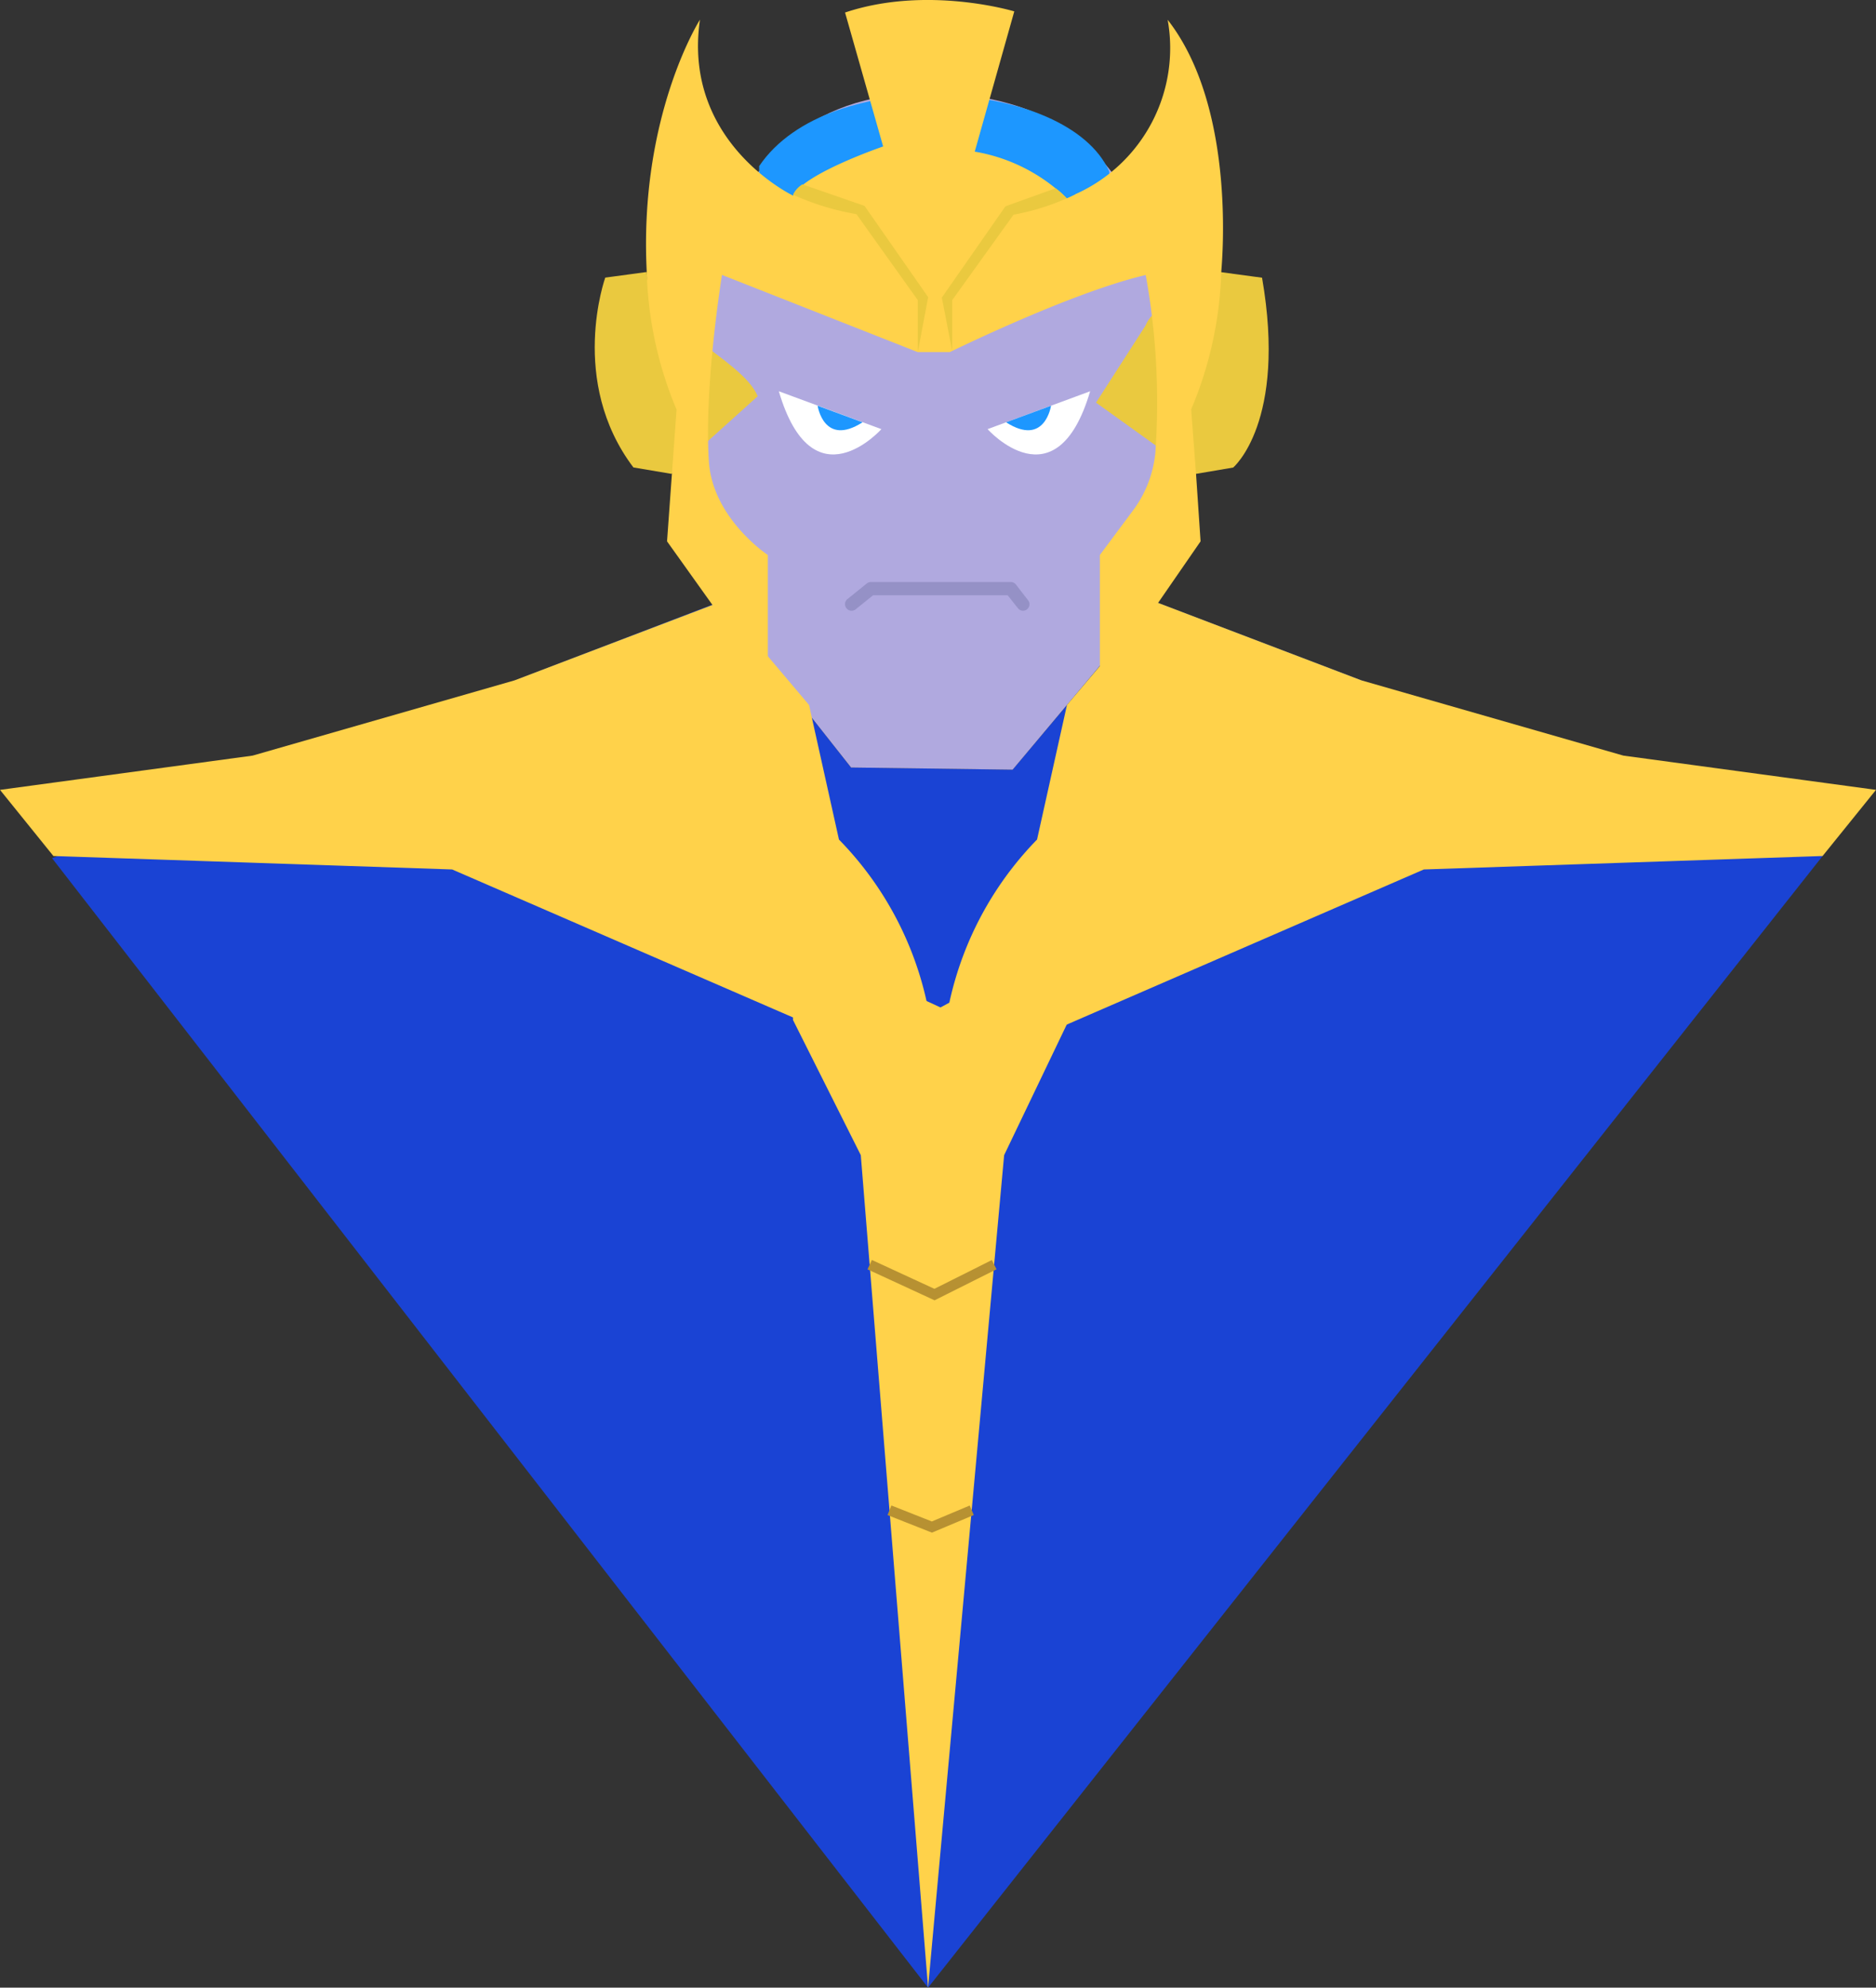 <svg xmlns="http://www.w3.org/2000/svg" viewBox="0 0 181.26 192.03"><rect x="0" y="0" width="181.26" height="192.03" fill="#333333" stroke="none"/><defs><style>.cls-1{fill:#1a43d4;}.cls-2{fill:#b0a9df;}.cls-3{fill:#1d97ff;}.cls-4{fill:#eac93f;}.cls-5,.cls-7{fill:#ffd24a;}.cls-6{fill:#fff;}.cls-7{stroke:#b79132;stroke-miterlimit:10;}.cls-8{fill:#9591c6;}</style></defs><title>Asset 6</title><g id="Layer_2" data-name="Layer 2"><g id="Layer_1-2" data-name="Layer 1"><polygon class="cls-1" points="89.67 192.03 5.03 82.91 69.61 58.11 82.22 74.15 97.84 74.36 111.52 58.11 176.1 82.7 89.67 192.03"/><path class="cls-2" d="M82.23,74.15l-12.62-16L69,48.38s-5.56.43-4.28-10.69h3.64S65.52,9,89.67,9s22.84,23.76,22.84,28.25l3.39.13s2.78,9.62-4.38,10.75v9.94L97.84,74.36Z"/><path class="cls-3" d="M73.35,16.05c6.74-10,29.8-8.43,33.81.48,0,0,1,5.93-3.73,9.19s-27.54,0-27.54,0S73.35,25.55,73.35,16.05Z"/><path class="cls-4" d="M121.94,26.83l-4-.54v0c-.06,5-5.76,1.5-7.27,5.18l-4.77,7.43,9.6,6.89h0l3.65-.62S124.36,40.79,121.94,26.83Z"/><path class="cls-4" d="M73.21,38.28c-1.51-3.68-10.66-7-10.73-12l-4,.54s-3.59,10,2.72,18.34l3.68.62h0Z"/><path class="cls-5" d="M118,26.26v0a36.75,36.75,0,0,1-2.91,13.29l.47,6.21L116,52.3l-9.73,14.09V53.62l3.17-4.26a11.11,11.11,0,0,0,2.19-5.62,68.91,68.91,0,0,0-.93-17.17c-6.65,1.55-17,6.52-18.71,7.34h0a1.49,1.49,0,0,0-.22.11H88.68L69.76,26.56s-1.74,10.63-1.27,18c.35,5.53,5.7,9.06,5.7,9.06V65.94L64.45,52.3l.47-6.52.45-6.21A36.74,36.74,0,0,1,62.49,26.3c-.78-15.1,5.14-24.4,5.14-24.4-1.73,11.89,9,17,9,17,1.06-2.14,8.7-4.75,8.7-4.75L81.65,1.21C89.59-1.45,98,1.1,98,1.1L94.18,14.65a16.75,16.75,0,0,1,8.89,4.51l0,0c.28-.11.54-.24.8-.37a.65.65,0,0,1,.17-.09,15.46,15.46,0,0,0,8.78-16.79C119.62,10.62,118,26,118,26.26Z"/><path class="cls-4" d="M88.68,34V29l-5.93-8.31a25.11,25.11,0,0,1-6.13-1.88,2.43,2.43,0,0,1,.91-1l6,2.08,6.15,8.82Z"/><path class="cls-4" d="M103.07,19.16a22.49,22.49,0,0,1-5.14,1.58L92,29v5l0-.11-1-5.14,6.15-8.82L102,18.19A6.72,6.72,0,0,1,103.07,19.16Z"/><path class="cls-5" d="M91,104.23,137.57,84,176.1,82.7l5.16-6.39L156.85,73l-25.31-7.27-20-7.62-8.45,10-2.89,13A32.33,32.33,0,0,0,91,104.23Z"/><path class="cls-5" d="M90.29,104.23,43.69,84,5.16,82.7,0,76.31,24.41,73l25.31-7.27,20-7.62,8.45,10,2.89,13A32.33,32.33,0,0,1,90.29,104.23Z"/><path class="cls-6" d="M75.25,37.8l9.91,3.66S78.52,48.91,75.25,37.8Z"/><path class="cls-3" d="M79,39.2s.59,4,4.34,1.6Z"/><path class="cls-6" d="M105.33,37.8l-9.91,3.66S102.06,48.91,105.33,37.8Z"/><path class="cls-3" d="M101.55,39.2s-.59,4-4.34,1.6Z"/><polygon class="cls-5" points="76.62 90.75 90.87 97.33 103.07 90.75 103.07 98.98 97.02 111.6 89.67 192.03 83.17 111.6 76.62 98.54 76.62 90.75"/><polyline class="cls-7" points="84.03 122.18 90.29 125.07 96.06 122.18"/><polyline class="cls-7" points="85.94 145.91 90.04 147.53 93.89 145.91"/><path class="cls-8" d="M98.85,59a.62.62,0,0,1-.49-.23l-1-1.26h-13l-1.69,1.36a.62.62,0,1,1-.78-1l1.86-1.5a.62.62,0,0,1,.39-.14H97.66a.62.62,0,0,1,.49.23L99.34,58a.62.62,0,0,1-.49,1Z"/></g></g></svg>